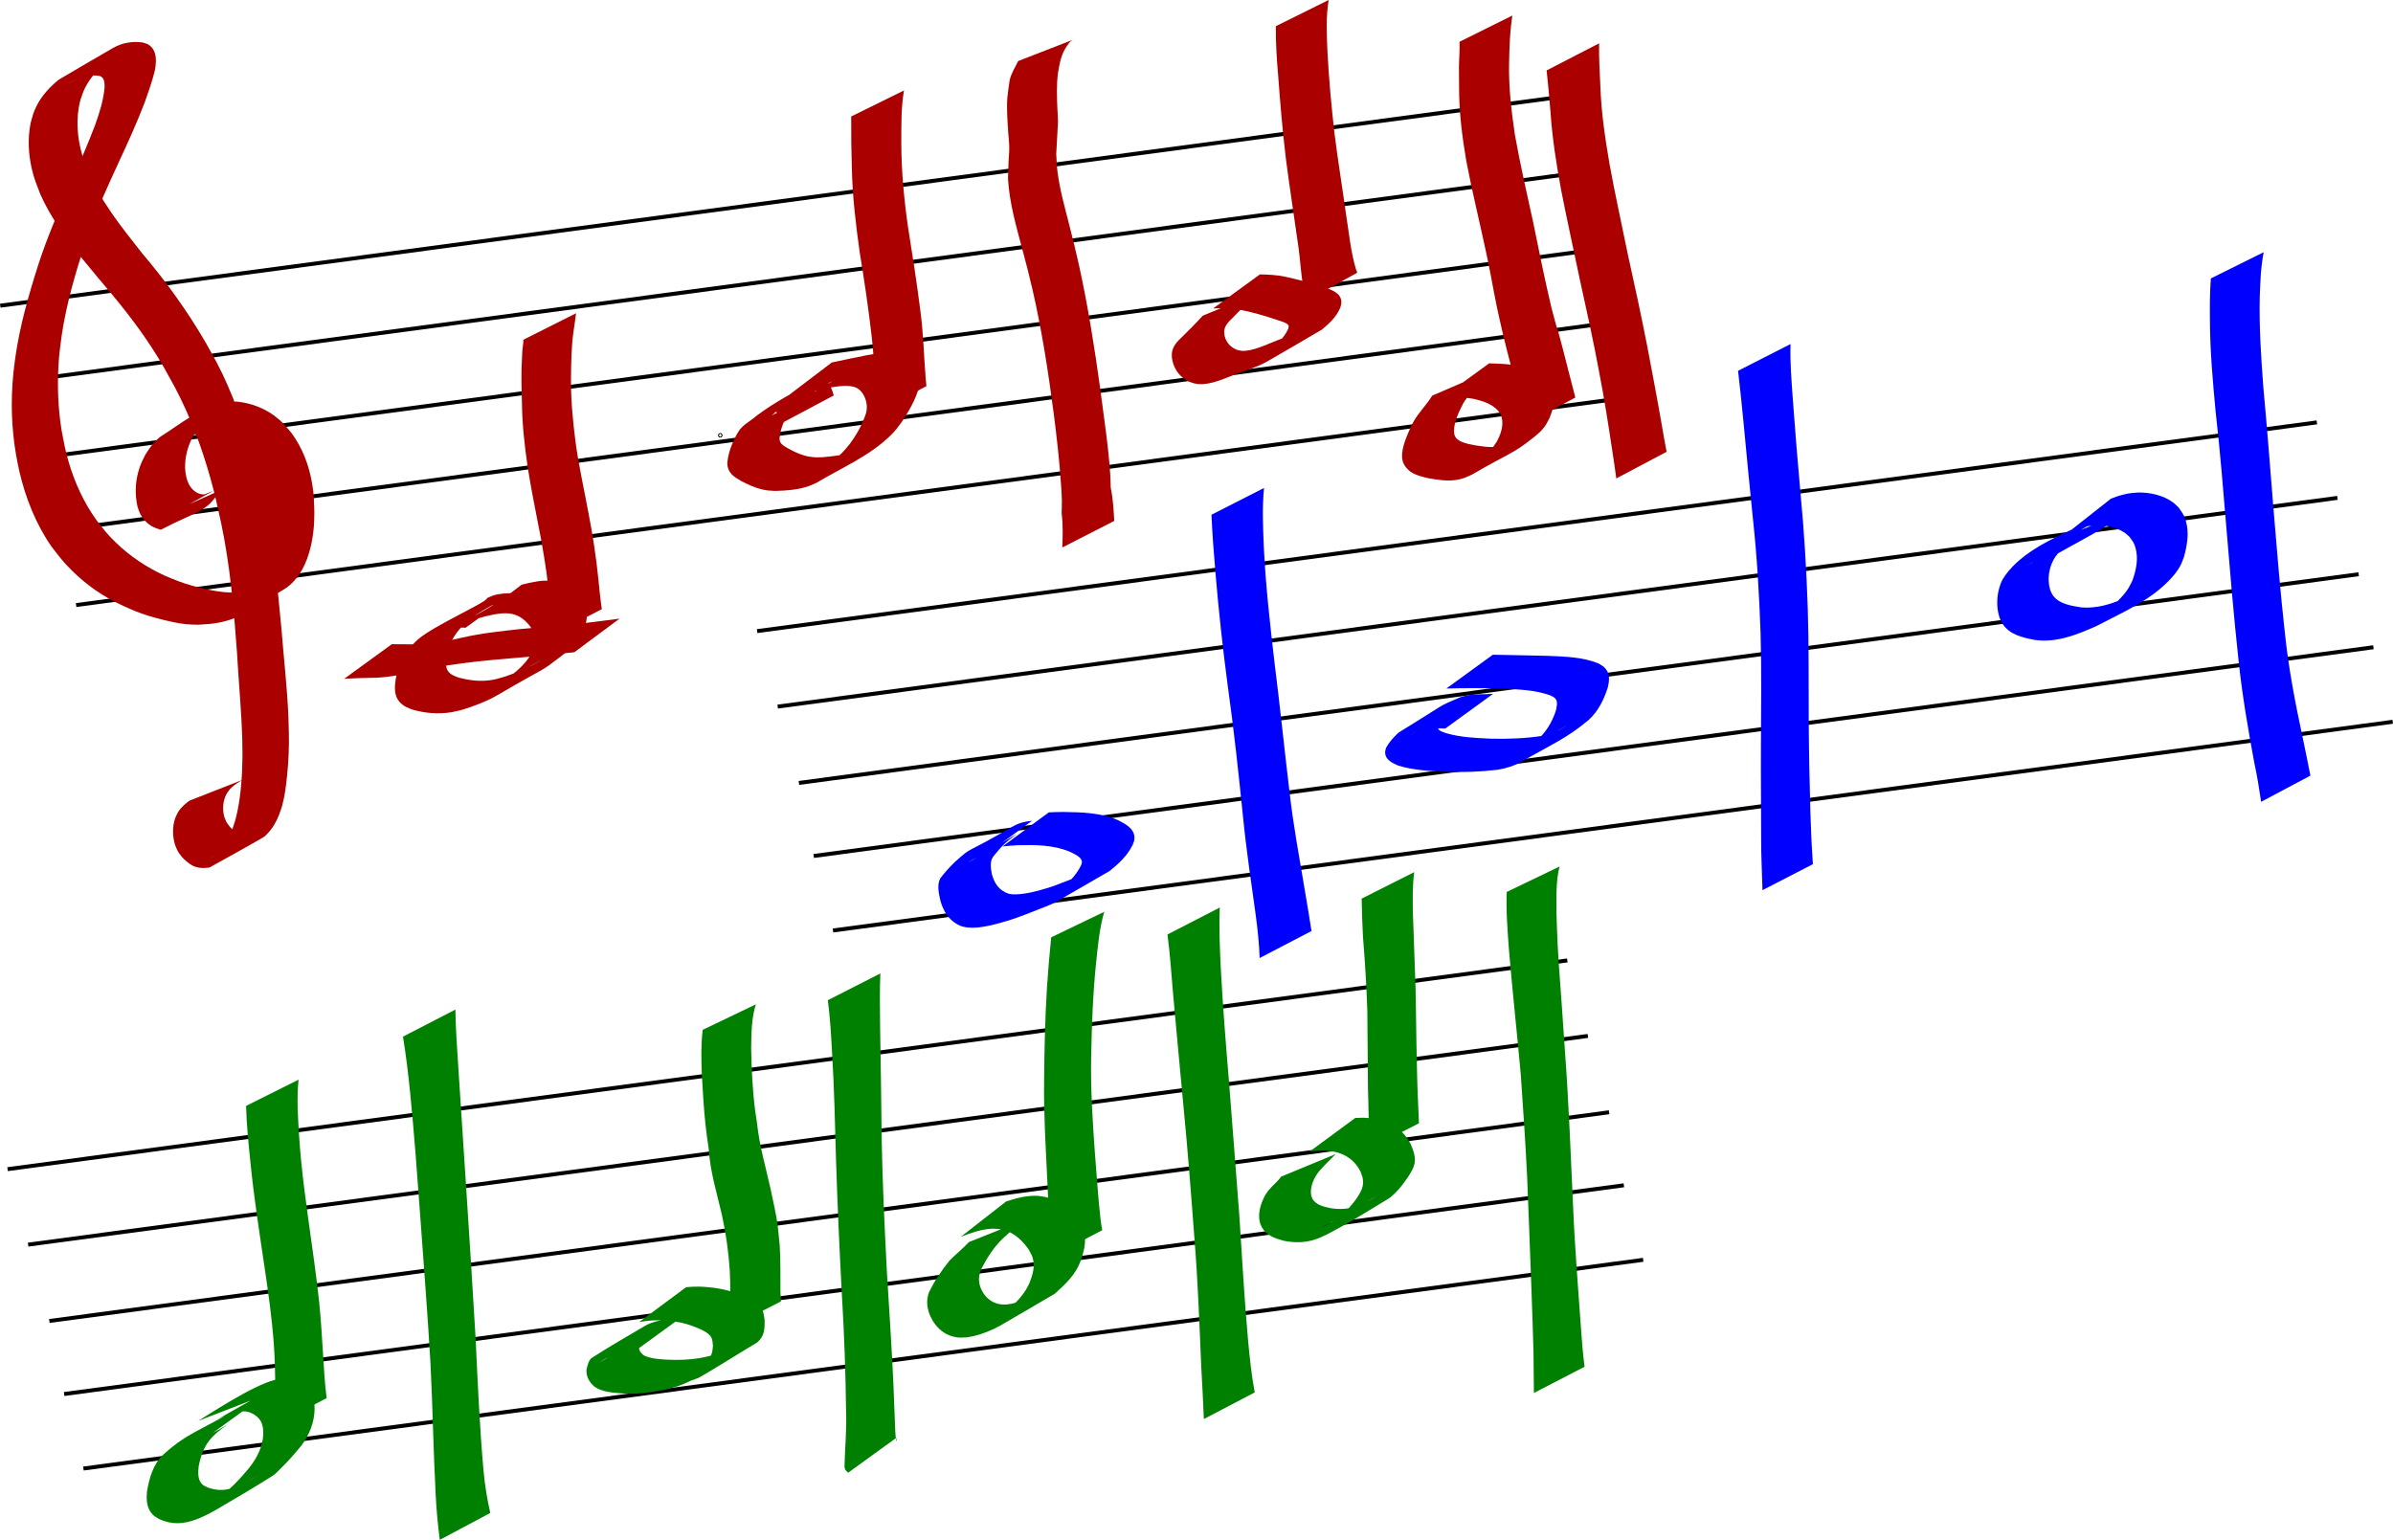 <?xml version="1.0" encoding="UTF-8" standalone="no"?>
<!-- Created with Inkscape (http://www.inkscape.org/) -->

<svg
   width="160.456mm"
   height="103.259mm"
   viewBox="0 0 160.456 103.259"
   version="1.1"
   id="svg5"
   sodipodi:docname="salmo_150.svg"
   inkscape:version="1.1.1 (3bf5ae0d25, 2021-09-20)"
   xmlns:inkscape="http://www.inkscape.org/namespaces/inkscape"
   xmlns:sodipodi="http://sodipodi.sourceforge.net/DTD/sodipodi-0.dtd"
   xmlns="http://www.w3.org/2000/svg"
   xmlns:svg="http://www.w3.org/2000/svg">
  <sodipodi:namedview
     id="namedview7"
     pagecolor="#ffffff"
     bordercolor="#666666"
     borderopacity="1.0"
     inkscape:pageshadow="2"
     inkscape:pageopacity="0.0"
     inkscape:pagecheckerboard="0"
     inkscape:document-units="mm"
     showgrid="false"
     inkscape:zoom="0.51384082"
     inkscape:cx="995.44446"
     inkscape:cy="-215.04714"
     inkscape:window-width="1920"
     inkscape:window-height="1020"
     inkscape:window-x="0"
     inkscape:window-y="29"
     inkscape:window-maximized="1"
     inkscape:current-layer="layer1"
     fit-margin-top="0"
     fit-margin-left="0"
     fit-margin-right="0"
     fit-margin-bottom="0" />
  <defs
     id="defs2" />
  <g
     inkscape:label="Livello 1"
     inkscape:groupmode="layer"
     id="layer1"
     transform="translate(-14.841,-13.759)">
    <g
       id="g3815">
      <g
         id="g2843">
        <path
           style="fill:none;stroke:#000000;stroke-width:0.265px;stroke-linecap:butt;stroke-linejoin:miter;stroke-opacity:1"
           d="M 14.858,34.257 119.442,20.26"
           id="path2327" />
        <path
           style="fill:none;stroke:#000000;stroke-width:0.265px;stroke-linecap:butt;stroke-linejoin:miter;stroke-opacity:1"
           d="M 16.236,39.319 120.82,25.323"
           id="path2327-9" />
        <path
           style="fill:none;stroke:#000000;stroke-width:0.265px;stroke-linecap:butt;stroke-linejoin:miter;stroke-opacity:1"
           d="M 17.66,44.438 122.244,30.442"
           id="path2327-9-8" />
        <path
           style="fill:none;stroke:#000000;stroke-width:0.265px;stroke-linecap:butt;stroke-linejoin:miter;stroke-opacity:1"
           d="M 18.651,49.336 123.234,35.339"
           id="path2327-9-9" />
        <path
           style="fill:none;stroke:#000000;stroke-width:0.265px;stroke-linecap:butt;stroke-linejoin:miter;stroke-opacity:1"
           d="M 19.945,54.333 124.529,40.337"
           id="path2327-9-1" />
      </g>
      <g
         id="g2843-6"
         transform="translate(0.491,57.903)">
        <path
           style="fill:none;stroke:#000000;stroke-width:0.265px;stroke-linecap:butt;stroke-linejoin:miter;stroke-opacity:1"
           d="M 14.858,34.257 119.442,20.26"
           id="path2327-4" />
        <path
           style="fill:none;stroke:#000000;stroke-width:0.265px;stroke-linecap:butt;stroke-linejoin:miter;stroke-opacity:1"
           d="M 16.236,39.319 120.82,25.323"
           id="path2327-9-91" />
        <path
           style="fill:none;stroke:#000000;stroke-width:0.265px;stroke-linecap:butt;stroke-linejoin:miter;stroke-opacity:1"
           d="M 17.66,44.438 122.244,30.442"
           id="path2327-9-8-3" />
        <path
           style="fill:none;stroke:#000000;stroke-width:0.265px;stroke-linecap:butt;stroke-linejoin:miter;stroke-opacity:1"
           d="M 18.651,49.336 123.234,35.339"
           id="path2327-9-9-4" />
        <path
           style="fill:none;stroke:#000000;stroke-width:0.265px;stroke-linecap:butt;stroke-linejoin:miter;stroke-opacity:1"
           d="M 19.945,54.333 124.529,40.337"
           id="path2327-9-1-4" />
      </g>
      <g
         id="g2843-2"
         transform="translate(50.75,21.823)">
        <path
           style="fill:none;stroke:#000000;stroke-width:0.265px;stroke-linecap:butt;stroke-linejoin:miter;stroke-opacity:1"
           d="M 14.858,34.257 119.442,20.26"
           id="path2327-1" />
        <path
           style="fill:none;stroke:#000000;stroke-width:0.265px;stroke-linecap:butt;stroke-linejoin:miter;stroke-opacity:1"
           d="M 16.236,39.319 120.82,25.323"
           id="path2327-9-6" />
        <path
           style="fill:none;stroke:#000000;stroke-width:0.265px;stroke-linecap:butt;stroke-linejoin:miter;stroke-opacity:1"
           d="M 17.66,44.438 122.244,30.442"
           id="path2327-9-8-6" />
        <path
           style="fill:none;stroke:#000000;stroke-width:0.265px;stroke-linecap:butt;stroke-linejoin:miter;stroke-opacity:1"
           d="M 18.651,49.336 123.234,35.339"
           id="path2327-9-9-3" />
        <path
           style="fill:none;stroke:#000000;stroke-width:0.265px;stroke-linecap:butt;stroke-linejoin:miter;stroke-opacity:1"
           d="M 19.945,54.333 124.529,40.337"
           id="path2327-9-1-2" />
      </g>
      <path
         style="fill:#aa0000;stroke-width:0.265"
         id="path3288"
         d="m 25.965,48.27 c -0.069,0.133 -0.154,0.267 -0.274,0.361 -0.046,0.036 -0.201,0.12 -0.151,0.09 3.237,-1.91 4.314,-2.36 3.025,-1.812 -0.066,-0.001 -0.133,0.007 -0.198,-0.003 -0.374,-0.059 -0.684,-0.338 -0.856,-0.665 -0.061,-0.115 -0.097,-0.241 -0.146,-0.362 -0.03,-0.155 -0.073,-0.307 -0.091,-0.464 -0.081,-0.726 0.076,-1.488 0.382,-2.147 0.084,-0.182 0.194,-0.35 0.291,-0.526 0.312,-0.404 0.39,-0.557 0.795,-0.875 0.154,-0.121 0.662,-0.419 0.493,-0.32 -0.883,0.519 -1.788,1.005 -2.636,1.579 -0.167,0.113 0.379,-0.144 0.577,-0.185 0.201,-0.042 0.408,-0.041 0.611,-0.061 0.882,0.027 1.725,0.297 2.45,0.806 0.531,0.373 0.628,0.534 1.068,1.017 0.708,0.921 1.131,2.001 1.325,3.142 0.134,0.787 0.109,1.06 0.124,1.854 -0.042,1.082 -0.205,2.178 -0.671,3.167 -0.258,0.547 -0.35,0.611 -0.715,1.07 -0.145,0.129 -0.28,0.27 -0.436,0.386 -0.153,0.113 -0.65,0.393 -0.487,0.295 0.884,-0.529 1.796,-1.015 2.651,-1.59 0.176,-0.118 -0.397,0.153 -0.601,0.211 -0.566,0.159 -0.827,0.168 -1.415,0.241 -0.263,0.005 -0.526,0.026 -0.789,0.015 -0.584,-0.023 -1.137,-0.118 -1.708,-0.244 -0.6,-0.133 -1.198,-0.302 -1.775,-0.514 -0.305,-0.112 -0.602,-0.246 -0.904,-0.369 -1.203,-0.547 -2.314,-1.28 -3.267,-2.198 -0.66,-0.636 -0.778,-0.836 -1.344,-1.553 -0.839,-1.175 -1.442,-2.495 -1.848,-3.878 -0.254,-0.865 -0.307,-1.256 -0.478,-2.14 -0.224,-1.413 -0.289,-2.849 -0.208,-4.277 0.052,-0.915 0.107,-1.204 0.226,-2.112 0.315,-2.101 0.914,-4.141 1.569,-6.157 0.599,-1.865 1.438,-3.635 2.248,-5.414 0.622,-1.332 1.229,-2.67 1.753,-4.043 0.192,-0.537 0.38,-1.076 0.539,-1.624 0.081,-0.279 0.141,-0.496 0.178,-0.782 0.014,-0.11 0.016,-0.22 0.024,-0.331 -0.001,-0.37 -0.074,-0.753 -0.369,-1.008 -0.195,-0.169 -0.281,-0.167 -0.525,-0.243 -0.685,-0.097 -1.371,0.02 -1.975,0.365 -1.224,0.699 -2.435,1.422 -3.652,2.133 -0.586,0.479 -1.12,1.048 -1.466,1.728 -0.255,0.502 -0.268,0.655 -0.42,1.2 -0.194,1.001 -0.147,2.031 0.08,3.024 0.166,0.724 0.301,1.005 0.566,1.703 0.948,2.13 2.457,3.924 3.939,5.696 1.254,1.473 2.48,2.972 3.534,4.598 0.729,1.125 0.906,1.493 1.555,2.666 1.017,1.925 1.786,3.968 2.374,6.062 0.341,1.213 0.46,1.829 0.732,3.053 0.604,2.855 0.852,5.768 1.062,8.674 0.108,1.957 0.301,3.911 0.355,5.871 0.01,0.353 0.009,0.707 0.014,1.06 -0.015,1.24 -0.086,2.486 -0.337,3.704 -0.125,0.605 -0.181,0.731 -0.364,1.297 -0.189,0.485 -0.427,0.956 -0.774,1.349 -0.097,0.11 -0.202,0.216 -0.317,0.307 -0.107,0.084 -0.463,0.282 -0.347,0.213 0.972,-0.577 1.942,-1.158 2.913,-1.737 -0.451,0.16 -0.911,0.17 -1.32,-0.108 -0.273,-0.185 -0.312,-0.28 -0.505,-0.538 -0.052,-0.117 -0.118,-0.229 -0.155,-0.351 -0.158,-0.511 -0.117,-1.115 0.142,-1.586 0.06,-0.109 0.144,-0.202 0.216,-0.304 0.243,-0.272 0.551,-0.455 0.862,-0.636 0,0 -3.576,1.401 -3.576,1.401 v 0 c -0.295,0.227 -0.578,0.458 -0.769,0.786 -0.059,0.124 -0.129,0.243 -0.176,0.372 -0.205,0.572 -0.193,1.254 -0.006,1.829 0.048,0.148 0.126,0.286 0.189,0.429 0.087,0.119 0.164,0.246 0.261,0.357 0.157,0.18 0.471,0.449 0.681,0.563 0.367,0.199 0.758,0.2 1.161,0.149 1.207,-0.677 2.427,-1.331 3.62,-2.032 0.117,-0.069 0.21,-0.174 0.303,-0.273 0.467,-0.498 0.742,-1.138 0.941,-1.78 0.047,-0.2 0.102,-0.399 0.142,-0.601 0.094,-0.476 0.162,-1.029 0.209,-1.508 0.095,-0.961 0.14,-1.926 0.114,-2.892 -0.01,-0.354 -0.015,-0.709 -0.03,-1.063 -0.085,-1.947 -0.309,-3.886 -0.463,-5.828 -0.135,-1.384 -0.256,-2.771 -0.432,-4.15 -0.193,-1.514 -0.443,-3.021 -0.745,-4.516 -0.12,-0.504 -0.229,-1.01 -0.359,-1.511 -0.134,-0.515 -0.282,-1.025 -0.432,-1.535 -0.623,-2.107 -1.336,-4.196 -2.359,-6.147 -0.251,-0.455 -0.492,-0.916 -0.754,-1.366 -1.238,-2.127 -2.679,-4.129 -4.273,-6.002 -1.405,-1.78 -2.85,-3.573 -3.706,-5.697 -0.097,-0.282 -0.207,-0.56 -0.291,-0.845 -0.358,-1.215 -0.456,-2.497 -0.132,-3.73 0.188,-0.527 0.199,-0.644 0.487,-1.121 0.389,-0.643 0.94,-1.171 1.557,-1.591 -0.928,0.528 -1.855,1.057 -2.783,1.583 -0.136,0.077 0.268,-0.164 0.407,-0.235 0.121,-0.062 0.244,-0.123 0.374,-0.166 0.306,-0.103 0.632,-0.105 0.95,-0.109 0.123,0.01 0.265,0.005 0.38,0.065 0.248,0.129 0.245,0.461 0.251,0.697 -0.067,0.884 -0.344,1.734 -0.639,2.566 -0.513,1.346 -1.089,2.664 -1.668,3.982 -0.778,1.779 -1.556,3.562 -2.151,5.412 -0.646,2.034 -1.234,4.094 -1.533,6.212 -0.044,0.356 -0.096,0.711 -0.131,1.069 -0.176,1.803 -0.127,3.624 0.18,5.41 0.072,0.366 0.133,0.734 0.217,1.098 0.417,1.808 1.105,3.548 2.163,5.079 0.564,0.719 0.719,0.965 1.37,1.609 0.963,0.954 2.081,1.736 3.311,2.306 0.301,0.134 0.597,0.279 0.903,0.401 0.633,0.254 1.12,0.396 1.779,0.564 0.559,0.142 1.134,0.274 1.71,0.33 0.263,0.025 0.528,0.02 0.793,0.03 0.575,-0.04 0.858,-0.041 1.419,-0.153 1.667,-0.332 2.631,-1.245 4.341,-2.242 0.166,-0.097 0.316,-0.223 0.457,-0.354 0.144,-0.134 0.264,-0.291 0.396,-0.436 0.113,-0.175 0.24,-0.342 0.339,-0.525 0.484,-0.889 0.708,-1.964 0.781,-2.964 0.022,-0.298 0.018,-0.597 0.026,-0.896 -0.03,-0.799 -0.016,-1.124 -0.152,-1.917 -0.205,-1.199 -0.637,-2.343 -1.352,-3.333 -0.441,-0.522 -0.553,-0.713 -1.092,-1.128 -0.743,-0.573 -1.619,-0.904 -2.547,-1.009 -0.217,-0.002 -0.435,-0.025 -0.651,-0.005 -1.555,0.144 -3.552,1.761 -4.336,2.226 -0.518,0.307 -0.901,0.849 -1.21,1.349 -0.246,0.513 -0.324,0.617 -0.473,1.168 -0.203,0.752 -0.213,1.529 -0.047,2.289 0.054,0.149 0.093,0.304 0.161,0.447 0.058,0.123 0.135,0.236 0.214,0.346 0.252,0.347 0.58,0.577 0.989,0.703 0.078,0.016 0.164,0.086 0.235,0.049 2.351,-1.236 3.021,-1.104 3.928,-2.618 0,0 -3.614,1.62 -3.614,1.62 z" />
      <path
         style="fill:#aa0000;stroke-width:0.265"
         id="path3302"
         d="m 49.257,53.527 c -0.46,0.021 -0.924,0.019 -1.365,0.171 -0.135,0.047 -0.264,0.111 -0.396,0.167 0.068,0.256 -3.582,1.838 -4.664,2.801 -0.242,0.216 -0.374,0.392 -0.581,0.641 -0.477,0.582 -0.76,1.285 -0.882,2.025 -0.022,0.132 -0.03,0.267 -0.044,0.4 -0.022,0.472 0.052,0.882 0.421,1.211 0.237,0.211 0.382,0.247 0.672,0.377 0.877,0.268 1.817,0.348 2.724,0.194 0.219,-0.037 0.433,-0.099 0.649,-0.148 0.847,-0.255 1.682,-0.571 2.449,-1.018 3.695,-2.155 2.585,-1.346 4.207,-2.571 0.668,-0.513 1.26,-1.14 1.576,-1.933 0.047,-0.117 0.077,-0.24 0.116,-0.36 0.016,-0.112 0.046,-0.224 0.048,-0.337 0.006,-0.525 -0.28,-1.032 -0.604,-1.425 -0.095,-0.115 -0.203,-0.217 -0.305,-0.326 -0.523,-0.471 -1.091,-0.699 -1.799,-0.701 -0.441,-0.002 -0.706,0.068 -1.138,0.147 -0.177,0.043 -0.353,0.085 -0.53,0.128 0,0 -2.966,2.274 -2.966,2.274 v 0 c 0.176,-0.05 0.351,-0.1 0.527,-0.151 0.774,-0.18 1.605,-0.385 2.34,0.043 0.115,0.067 0.215,0.157 0.322,0.236 0.09,0.094 0.188,0.182 0.271,0.283 0.27,0.33 0.467,0.746 0.421,1.181 -0.01,0.092 -0.038,0.181 -0.057,0.272 -0.038,0.101 -0.068,0.205 -0.113,0.303 -0.331,0.72 -0.934,1.257 -1.55,1.731 -1.319,0.95 -0.56,0.375 2.096,-1.105 0.194,-0.108 -0.378,0.233 -0.574,0.337 -0.354,0.188 -0.82,0.382 -1.193,0.526 -0.204,0.079 -0.41,0.149 -0.615,0.224 -0.505,0.143 -0.687,0.22 -1.206,0.27 -0.643,0.061 -1.296,-0.031 -1.916,-0.196 -0.257,-0.099 -0.535,-0.184 -0.705,-0.42 -0.155,-0.215 -0.15,-0.487 -0.145,-0.738 0.015,-0.118 0.022,-0.237 0.044,-0.353 0.133,-0.699 0.485,-1.32 0.955,-1.847 0.286,-0.292 0.302,-0.329 0.624,-0.576 1.103,-0.846 3.663,-2.027 -1.847,0.975 0.239,-0.132 0.399,-0.239 0.658,-0.32 0.282,-0.088 0.586,-0.082 0.878,-0.066 0,0 3.198,-2.323 3.198,-2.323 z" />
      <path
         style="fill:#aa0000;stroke-width:0.265"
         id="path3304"
         d="m 37.914,59.279 c 0.582,-0.04 1.166,-0.054 1.75,-0.064 1.067,0.006 2.111,-0.212 3.147,-0.439 1.333,-0.324 2.692,-0.505 4.053,-0.663 1.419,-0.155 2.843,-0.249 4.264,-0.388 0.74,-0.078 1.48,-0.162 2.222,-0.228 0,0 3.03,-2.251 3.03,-2.251 v 0 c -0.768,0.096 -1.536,0.195 -2.304,0.291 -1.426,0.155 -2.855,0.258 -4.282,0.398 -1.349,0.147 -2.702,0.288 -4.026,0.595 -0.992,0.218 -1.99,0.456 -3.014,0.439 -0.547,-0.004 -1.095,-0.013 -1.642,-0.011 0,0 -3.196,2.322 -3.196,2.322 z" />
      <path
         style="fill:#aa0000;stroke-width:0.265"
         id="path3306"
         d="m 49.932,36.543 c 0.012,0.229 -0.045,0.453 -0.063,0.679 -0.007,0.083 -0.025,0.498 -0.028,0.556 -0.063,0.995 -0.029,1.992 -0.002,2.988 0.013,1.452 0.18,2.892 0.386,4.326 0.246,1.591 0.584,3.164 0.881,4.746 0.272,1.48 0.493,2.967 0.619,4.466 0.042,0.688 0.054,1.378 0.077,2.067 0,0 3.393,-1.767 3.393,-1.767 v 0 c -0.099,-0.661 -0.166,-1.325 -0.229,-1.99 -0.153,-1.502 -0.38,-2.995 -0.671,-4.476 -0.29,-1.578 -0.65,-3.145 -0.862,-4.736 -0.183,-1.432 -0.324,-2.871 -0.305,-4.317 0.007,-1.009 0.026,-2.02 0.157,-3.022 0.061,-0.432 0.13,-0.863 0.182,-1.297 0,0 -3.537,1.777 -3.537,1.777 z" />
      <circle
         id="path3308"
         style="fill:#aa0000;stroke:#000000;stroke-width:0.265"
         cx="63.138"
         cy="42.95"
         r="0.01" />
      <circle
         id="path3310"
         style="fill:#aa0000;stroke:#000000;stroke-width:0.265"
         cx="63.138"
         cy="42.95"
         r="0.01" />
      <path
         style="fill:#aa0000;stroke-width:0.265"
         id="path3461"
         d="m 70.743,40.283 c -0.086,-0.359 -0.223,-0.696 -0.471,-0.971 -0.156,-0.129 -0.374,-0.25 -0.583,-0.136 -1.762,0.971 -2.784,1.475 -4.115,2.461 -0.306,0.276 -0.686,0.473 -0.978,0.766 -0.206,0.207 -0.234,0.29 -0.388,0.547 -0.314,0.601 -0.555,1.231 -0.603,1.91 0.039,0.62 0.445,0.873 0.939,1.158 0.456,0.234 0.926,0.458 1.429,0.568 0.367,0.081 0.479,0.072 0.856,0.094 0.758,-0.024 1.542,-0.073 2.263,-0.332 0.171,-0.061 0.333,-0.143 0.499,-0.214 1.638,-0.984 3.609,-1.814 5.011,-3.223 0.334,-0.336 0.414,-0.47 0.699,-0.85 0.47,-0.717 0.921,-1.464 1.145,-2.298 0.069,-0.52 -0.07,-1.044 -0.346,-1.488 -0.064,-0.104 -0.144,-0.198 -0.216,-0.296 -0.096,-0.086 -0.182,-0.186 -0.289,-0.258 -0.76,-0.508 -1.77,-0.283 -2.604,-0.147 -0.796,0.15 -1.585,0.33 -2.378,0.493 0,0 -3.089,2.349 -3.089,2.349 v 0 c 0.812,-0.191 1.621,-0.394 2.438,-0.558 0.632,-0.122 1.732,-0.39 2.341,-0.077 0.088,0.045 0.158,0.12 0.238,0.179 0.06,0.08 0.128,0.155 0.179,0.24 0.227,0.374 0.3,0.815 0.199,1.238 -0.239,0.77 -0.642,1.477 -1.123,2.122 -0.333,0.394 -0.353,0.443 -0.731,0.791 -1.053,0.969 -3.854,2.556 1.513,-0.598 -0.152,0.082 -0.299,0.174 -0.457,0.245 -0.677,0.307 -1.438,0.353 -2.167,0.424 -0.33,0.002 -0.473,0.017 -0.797,-0.033 -0.478,-0.073 -0.926,-0.265 -1.348,-0.493 -0.19,-0.109 -0.546,-0.277 -0.649,-0.491 -0.05,-0.104 -0.041,-0.182 -0.046,-0.296 0.068,-0.615 0.305,-1.193 0.653,-1.704 0.075,-0.087 0.144,-0.18 0.224,-0.262 0.353,-0.362 0.807,-0.617 1.195,-0.937 0.092,-0.065 0.184,-0.131 0.277,-0.194 1.045,-0.704 2.955,-1.598 -2.853,1.604 -0.056,0.031 0.094,-0.088 0.139,-0.134 0.028,-0.029 0.046,-0.068 0.08,-0.09 0.02,-0.013 0.048,-0.004 0.072,-0.007 0.238,0.172 0.307,0.479 0.344,0.756 0,0 3.496,-1.86 3.496,-1.86 z" />
      <path
         style="fill:#aa0000;stroke-width:0.265"
         id="path3463"
         d="m 71.916,21.569 c -0.008,1.148 0.007,2.296 0.043,3.444 0.039,1.894 0.262,3.776 0.525,5.65 0.311,1.896 0.593,3.796 0.81,5.705 0.178,1.523 0.203,3.056 0.241,4.587 0.003,0.155 0.007,0.31 0.01,0.466 0,0 3.415,-1.766 3.415,-1.766 v 0 c -0.015,-0.148 -0.03,-0.297 -0.044,-0.445 -0.124,-1.518 -0.157,-3.044 -0.355,-4.556 -0.241,-1.905 -0.536,-3.802 -0.84,-5.698 -0.266,-1.868 -0.444,-3.75 -0.446,-5.639 0.003,-1.164 -0.017,-2.342 0.179,-3.492 0,0 -3.54,1.745 -3.54,1.745 z" />
      <path
         style="fill:#aa0000;stroke-width:0.265"
         id="path3465"
         d="m 83.112,17.854 c -0.208,0.43 -0.474,0.829 -0.576,1.302 -0.033,0.153 -0.136,1.045 -0.151,1.17 -0.055,0.795 0.013,1.592 0.065,2.386 0.02,0.31 0.061,0.619 0.064,0.929 0.002,0.33 -0.036,0.659 -0.049,0.988 -0.015,0.365 -0.024,0.73 -0.036,1.095 0.091,1.649 0.561,3.238 0.981,4.824 0.41,1.545 0.277,1.034 0.657,2.606 0.632,2.747 1.062,5.533 1.427,8.326 0.206,1.607 0.389,3.219 0.495,4.836 0.022,0.333 0.046,0.666 0.052,0.999 0.006,0.289 -0.01,0.577 -0.016,0.866 0.097,0.76 0.077,1.526 0.046,2.29 0,0 3.484,-1.78 3.484,-1.78 v 0 c -0.045,-0.74 -0.079,-1.484 -0.236,-2.212 -0.01,-0.283 -0.012,-0.566 -0.03,-0.848 -0.122,-1.943 -0.428,-3.867 -0.674,-5.796 -0.387,-2.801 -0.83,-5.596 -1.44,-8.359 -0.402,-1.724 -0.21,-0.935 -0.636,-2.626 -0.3,-1.191 -0.644,-2.389 -0.794,-3.612 -0.047,-0.38 -0.054,-0.764 -0.082,-1.146 0.005,-0.082 0.118,-2.02 0.119,-2.142 0.002,-0.313 -0.029,-0.625 -0.042,-0.937 -0.031,-0.785 -0.063,-1.574 0.041,-2.357 0.129,-0.726 0.2,-1.25 0.633,-1.865 0.064,-0.091 0.13,-0.182 0.21,-0.259 0.051,-0.049 0.118,-0.076 0.177,-0.113 0,0 -3.692,1.434 -3.692,1.434 z" />
      <path
         style="fill:#aa0000;stroke-width:0.265"
         id="path3467"
         d="m 95.488,34.93 c -0.447,0.496 -0.922,0.965 -1.396,1.434 -0.322,0.299 -0.632,0.623 -0.675,1.082 -0.009,0.092 7.93e-4,0.185 0.001,0.277 0.066,0.545 0.321,1.048 0.761,1.389 0.103,0.08 0.22,0.14 0.33,0.21 0.133,0.049 0.262,0.114 0.4,0.146 0.846,0.195 1.716,-0.204 2.488,-0.497 0.784,-0.351 1.652,-0.538 2.402,-0.967 1.235,-0.706 2.458,-1.433 3.687,-2.149 0.481,-0.398 0.972,-0.855 1.214,-1.447 0.031,-0.076 0.046,-0.158 0.07,-0.237 0.004,-0.074 0.019,-0.148 0.011,-0.221 -0.059,-0.543 -0.624,-0.738 -1.06,-0.898 -0.899,-0.282 -1.803,-0.548 -2.726,-0.742 -0.552,-0.114 -1.114,-0.14 -1.676,-0.15 0,0 -3.136,2.285 -3.136,2.285 v 0 c 0.556,-0.023 1.114,-0.034 1.665,0.06 0.905,0.166 1.786,0.423 2.658,0.719 0.14,0.048 0.673,0.189 0.736,0.367 0.027,0.075 -0.015,0.172 -0.032,0.239 -0.279,0.598 -0.757,1.055 -1.304,1.416 0.961,-0.547 1.922,-1.093 2.883,-1.64 -0.144,0.079 -0.284,0.165 -0.431,0.238 -0.63,0.311 -1.312,0.502 -1.959,0.772 -0.634,0.249 -1.609,0.717 -2.295,0.669 -0.115,-0.008 -0.226,-0.049 -0.339,-0.074 -0.093,-0.049 -0.192,-0.089 -0.28,-0.148 -0.367,-0.247 -0.566,-0.655 -0.561,-1.091 0.013,-0.067 0.019,-0.136 0.04,-0.201 0.121,-0.372 0.477,-0.615 0.723,-0.898 0.479,-0.488 0.952,-0.982 1.449,-1.451 0,0 -3.648,1.507 -3.648,1.507 z" />
      <path
         style="fill:#aa0000;stroke-width:0.265"
         id="path3469"
         d="m 100.389,15.517 c -0.013,1.113 0.062,2.224 0.157,3.332 0.139,1.857 0.293,3.713 0.518,5.562 0.24,1.857 0.527,3.707 0.789,5.561 0.194,1.227 0.223,2.481 0.494,3.696 0.027,0.089 0.053,0.178 0.08,0.267 0,0 3.425,-1.89 3.425,-1.89 v 0 c -0.03,-0.076 -0.06,-0.153 -0.09,-0.229 -0.351,-1.157 -0.456,-2.374 -0.648,-3.564 -0.254,-1.851 -0.561,-3.695 -0.793,-5.55 -0.209,-1.85 -0.382,-3.703 -0.475,-5.562 -0.047,-1.126 -0.102,-2.265 0.086,-3.382 0,0 -3.544,1.758 -3.544,1.758 z" />
      <path
         style="fill:#aa0000;stroke-width:0.265"
         id="path3475"
         d="m 110.871,40.291 c -0.345,0.58 -0.837,1.056 -1.186,1.632 -0.085,0.14 -0.156,0.288 -0.234,0.432 -0.257,0.607 -0.633,1.385 -0.599,2.063 0.005,0.105 0.036,0.208 0.054,0.312 0.31,0.771 0.996,0.934 1.736,1.102 0.62,0.106 1.261,0.211 1.89,0.103 0.463,-0.08 0.574,-0.159 1,-0.345 2.492,-1.453 2.733,-1.372 4.093,-2.461 0.232,-0.186 0.456,-0.363 0.65,-0.59 0.232,-0.271 0.281,-0.403 0.45,-0.715 0.253,-0.595 0.434,-1.282 0.241,-1.923 -0.032,-0.107 -0.086,-0.207 -0.129,-0.31 -0.451,-0.748 -1.192,-1.029 -1.993,-1.259 -0.705,-0.167 -1.432,-0.187 -2.152,-0.207 0,0 -3.144,2.285 -3.144,2.285 v 0 c 0.71,-0.021 1.426,-0.029 2.128,0.101 0.668,0.163 1.366,0.374 1.758,0.986 0.032,0.078 0.072,0.153 0.094,0.235 0.154,0.568 -0.067,1.161 -0.332,1.655 -0.213,0.31 -0.224,0.357 -0.491,0.621 -0.996,0.985 -3.631,2.263 1.813,-0.805 -0.346,0.198 -0.526,0.329 -0.912,0.439 -0.586,0.168 -1.205,0.078 -1.794,-0.01 -0.4,-0.082 -1.109,-0.173 -1.366,-0.543 -0.038,-0.055 -0.057,-0.122 -0.085,-0.184 -0.009,-0.076 -0.027,-0.151 -0.027,-0.227 0.001,-0.656 0.338,-1.312 0.623,-1.881 0.459,-0.726 1.007,-1.386 1.529,-2.066 0,0 -3.614,1.56 -3.614,1.56 z" />
      <path
         style="fill:#aa0000;stroke-width:0.265"
         id="path3477"
         d="m 112.707,16.56 c 0.02,0.572 -0.033,1.142 -0.04,1.713 -0.003,0.261 0.007,1.098 0.009,1.339 -0.003,1.658 0.204,3.304 0.482,4.935 0.373,1.961 0.849,3.902 1.269,5.853 0.302,1.306 0.509,2.631 0.782,3.943 0.091,0.44 0.299,1.34 0.4,1.783 0.331,1.416 0.735,2.812 1.051,4.232 0.144,0.632 0.251,1.271 0.354,1.911 0,0 3.457,-1.853 3.457,-1.853 v 0 c -0.163,-0.617 -0.313,-1.238 -0.48,-1.854 -0.17,-0.664 -0.332,-1.331 -0.513,-1.993 -0.452,-1.648 0.063,0.292 -0.404,-1.399 -0.073,-0.265 -0.14,-0.531 -0.21,-0.797 -0.447,-1.891 -0.835,-3.795 -1.219,-5.7 -0.429,-1.946 -0.868,-3.892 -1.224,-5.854 -0.241,-1.628 -0.434,-3.264 -0.391,-4.913 0.023,-1.037 0.055,-2.079 0.218,-3.106 0,0 -3.541,1.759 -3.541,1.759 z" />
      <path
         style="fill:#aa0000;stroke-width:0.265"
         id="path3479"
         d="m 118.546,18.479 c 0.103,0.929 0.18,1.861 0.26,2.793 0.118,1.76 0.394,3.501 0.713,5.234 0.397,2.02 0.843,4.031 1.263,6.046 0.455,2.053 0.907,4.106 1.289,6.174 0.339,1.742 0.612,3.495 0.875,5.249 0.099,0.621 0.189,1.243 0.271,1.867 0,0 3.374,-1.787 3.374,-1.787 v 0 c -0.116,-0.611 -0.229,-1.222 -0.33,-1.835 -0.3,-1.742 -0.637,-3.477 -0.963,-5.215 -0.406,-2.063 -0.846,-4.119 -1.304,-6.171 -0.408,-2.018 -0.86,-4.028 -1.227,-6.054 -0.296,-1.734 -0.56,-3.476 -0.618,-5.238 -0.044,-0.958 -0.103,-1.917 -0.086,-2.877 0,0 -3.515,1.815 -3.515,1.815 z" />
      <path
         style="fill:#0000ff;stroke-width:0.265"
         id="path3481"
         d="m 84.039,68.802 c -0.438,0.034 -0.875,0.14 -1.258,0.363 -3.603,2.093 -2.582,1.227 -3.908,2.391 -0.356,0.348 -0.696,0.718 -0.994,1.117 -0.219,0.465 -0.089,1.01 0.021,1.488 0.144,0.522 0.39,1.012 0.814,1.363 0.083,0.068 0.175,0.124 0.263,0.186 0.1,0.05 0.194,0.114 0.3,0.15 0.947,0.315 2.315,-0.12 3.235,-0.389 0.651,-0.209 1.287,-0.461 1.923,-0.711 0.182,-0.072 0.881,-0.341 1.06,-0.441 1.259,-0.702 2.501,-1.436 3.751,-2.154 0.603,-0.48 1.199,-1.038 1.539,-1.745 0.042,-0.087 0.068,-0.18 0.101,-0.27 0.008,-0.086 0.028,-0.172 0.023,-0.258 -0.039,-0.599 -0.633,-0.895 -1.096,-1.131 -1.159,-0.508 -2.44,-0.535 -3.685,-0.553 -0.672,0.012 -0.351,0.002 -0.961,0.027 0,0 -3.1,2.285 -3.1,2.285 v 0 c 0.632,-0.061 0.301,-0.033 0.993,-0.081 1.188,-0.029 2.414,-0.031 3.527,0.441 0.224,0.113 0.71,0.313 0.788,0.599 0.03,0.111 -0.014,0.199 -0.044,0.304 -0.362,0.737 -0.955,1.312 -1.644,1.751 5.564,-3.164 3.292,-1.789 2.279,-1.34 -0.816,0.362 -1.661,0.661 -2.492,0.985 -0.683,0.22 -1.355,0.431 -2.071,0.519 -0.255,0.031 -0.616,0.061 -0.883,0.004 -0.091,-0.019 -0.175,-0.066 -0.262,-0.1 -0.076,-0.045 -0.156,-0.084 -0.228,-0.135 -0.385,-0.273 -0.585,-0.699 -0.696,-1.145 -0.071,-0.419 -0.142,-0.869 0.173,-1.206 0.294,-0.36 0.594,-0.718 0.96,-1.008 1.217,-0.918 0.286,-0.196 -2.704,1.487 -0.106,0.06 0.203,-0.135 0.31,-0.194 0.242,-0.135 0.5,-0.235 0.778,-0.26 0,0 3.186,-2.339 3.186,-2.339 z" />
      <path
         style="fill:#0000ff;stroke-width:0.265"
         id="path3483"
         d="m 96.073,48.276 c 0.054,1.31 0.162,2.618 0.27,3.924 0.212,2.528 0.488,5.049 0.823,7.564 0.414,2.934 0.727,5.88 1.028,8.827 0.214,2.173 0.544,4.331 0.841,6.494 0.129,0.969 0.236,1.941 0.268,2.918 0,0 3.478,-1.812 3.478,-1.812 v 0 c -0.143,-0.949 -0.31,-1.893 -0.467,-2.839 -0.355,-2.129 -0.754,-4.251 -0.996,-6.396 -0.357,-2.943 -0.653,-5.892 -1.026,-8.833 -0.293,-2.527 -0.58,-5.057 -0.705,-7.6 -0.056,-1.346 -0.122,-2.698 0.009,-4.041 0,0 -3.523,1.795 -3.523,1.795 z" />
      <path
         style="fill:#0000ff;stroke-width:0.265"
         id="path3485"
         d="m 114.952,60.288 c -0.574,0.04 -1.16,-0.002 -1.728,0.104 -0.146,0.027 -0.288,0.072 -0.432,0.108 -1.675,0.709 -0.786,0.311 -4.09,2.332 -0.121,0.074 -0.215,0.184 -0.316,0.283 -0.244,0.238 -0.433,0.487 -0.601,0.78 -0.021,0.078 -0.053,0.154 -0.062,0.234 -0.056,0.547 0.443,0.784 0.857,0.964 1.022,0.318 2.103,0.364 3.164,0.418 1.181,0.047 2.365,0.005 3.538,-0.136 0.565,-0.096 1.116,-0.27 1.615,-0.556 2.076,-1.192 3.027,-1.571 4.473,-2.786 0.653,-0.601 1.039,-1.394 1.294,-2.231 0.081,-0.388 0.126,-0.807 -0.125,-1.147 -0.166,-0.225 -0.278,-0.26 -0.516,-0.406 -1.059,-0.434 -2.225,-0.458 -3.353,-0.508 -1.243,-0.039 -2.487,-0.046 -3.73,-0.077 0,0 -3.117,2.265 -3.117,2.265 v 0 c 1.263,-0.031 2.527,-0.035 3.791,0.012 1.055,0.05 2.137,0.081 3.144,0.435 0.132,0.065 0.277,0.116 0.376,0.232 0.197,0.23 0.072,0.593 0.021,0.847 -0.271,0.786 -0.693,1.489 -1.352,2.014 -1.192,0.942 -2.448,1.506 2.064,-1.038 0.162,-0.092 -0.317,0.198 -0.483,0.283 -0.469,0.239 -0.547,0.236 -1.05,0.38 -1.159,0.18 -2.334,0.229 -3.507,0.2 -1.01,-0.044 -2.033,-0.086 -3.011,-0.367 -0.186,-0.068 -0.283,-0.09 -0.443,-0.189 -0.184,-0.114 -0.096,-0.263 -0.005,-0.416 0.178,-0.241 0.367,-0.457 0.599,-0.651 0.103,-0.086 0.437,-0.307 0.32,-0.243 -1.519,0.824 -4.09,2.343 -2.543,1.431 0.13,-0.05 0.256,-0.111 0.39,-0.149 0.523,-0.15 1.085,-0.1 1.621,-0.099 0,0 3.198,-2.323 3.198,-2.323 z" />
      <path
         style="fill:#0000ff;stroke-width:0.265"
         id="path3487"
         d="m 131.382,38.624 c 0.144,1.206 0.262,2.416 0.382,3.626 0.198,2.108 0.4,4.215 0.617,6.321 0.273,2.529 0.419,5.068 0.509,7.609 0.074,2.521 0.032,5.043 0.025,7.564 -0.015,2.055 0.017,4.11 0.014,6.166 -0.008,1.181 0.063,2.361 0.091,3.541 0,0 3.381,-1.743 3.381,-1.743 v 0 c -0.084,-1.161 -0.135,-2.323 -0.17,-3.486 -0.058,-2.037 -0.099,-4.074 -0.11,-6.112 -0.015,-2.519 0.015,-5.039 -0.066,-7.557 -0.085,-2.554 -0.236,-5.105 -0.481,-7.649 -0.193,-2.121 -0.364,-4.243 -0.52,-6.367 -0.086,-1.233 -0.196,-2.471 -0.153,-3.707 0,0 -3.519,1.793 -3.519,1.793 z" />
      <path
         style="fill:#0000ff;stroke-width:0.265"
         id="path3489"
         d="m 153.729,49.56 c -0.24,0.212 -0.505,0.39 -0.779,0.555 -0.08,0.049 -0.324,0.189 -0.243,0.142 1.032,-0.598 2.064,-1.197 3.096,-1.796 -0.507,0.297 -1.081,0.435 -1.634,0.619 -1.662,0.776 -3.724,1.677 -4.865,3.252 -0.075,0.104 -0.139,0.217 -0.208,0.325 -0.315,0.654 -0.406,1.41 -0.282,2.126 0.024,0.137 0.068,0.269 0.102,0.403 0.058,0.122 0.103,0.252 0.175,0.367 0.484,0.775 1.362,0.958 2.192,1.121 1.454,0.202 2.797,-0.348 4.1,-0.918 1.704,-0.899 3.552,-1.67 4.899,-3.071 0.292,-0.304 0.567,-0.628 0.764,-1.005 0.097,-0.185 0.158,-0.386 0.238,-0.579 0.206,-0.768 0.354,-1.59 0.133,-2.375 -0.129,-0.456 -0.221,-0.53 -0.48,-0.915 -0.13,-0.121 -0.246,-0.257 -0.389,-0.362 -0.665,-0.487 -1.568,-0.683 -2.379,-0.661 -0.222,0.006 -0.442,0.046 -0.663,0.069 -0.783,0.197 -0.41,0.08 -1.119,0.341 0,0 -2.995,2.361 -2.995,2.361 v 0 c 0.694,-0.319 0.332,-0.172 1.088,-0.436 0.209,-0.04 0.414,-0.097 0.626,-0.119 0.726,-0.075 1.563,0.061 2.183,0.467 0.123,0.081 0.224,0.191 0.337,0.286 0.226,0.319 0.306,0.375 0.412,0.763 0.197,0.719 0.034,1.472 -0.208,2.156 -0.089,0.173 -0.165,0.355 -0.268,0.52 -0.202,0.325 -0.494,0.652 -0.771,0.912 -0.163,0.154 -0.714,0.533 -0.513,0.435 0.504,-0.244 4.056,-2.27 2.054,-1.13 -1.26,0.586 -2.505,1.19 -3.934,1.078 -0.672,-0.109 -1.528,-0.225 -1.935,-0.853 -0.059,-0.091 -0.095,-0.196 -0.142,-0.294 -0.027,-0.115 -0.065,-0.229 -0.082,-0.346 -0.099,-0.662 0.047,-1.331 0.41,-1.891 0.236,-0.312 0.48,-0.602 0.776,-0.86 0.107,-0.094 0.46,-0.334 0.334,-0.267 -1.856,0.997 -4.064,2.353 -2.654,1.491 0.544,-0.216 1.124,-0.319 1.658,-0.562 1.567,-0.902 3.235,-1.676 4.634,-2.836 0,0 -3.669,1.483 -3.669,1.483 z" />
      <path
         style="fill:#0000ff;stroke-width:0.265"
         id="path3491"
         d="m 163.084,32.43 c -0.076,0.973 -0.07,1.949 -0.062,2.924 0.013,2.004 0.194,4.004 0.381,5.998 0.306,2.679 0.519,5.368 0.743,8.055 0.234,2.821 0.471,5.641 0.776,8.455 0.242,2.383 0.645,4.744 1.084,7.096 0.185,0.85 0.321,1.709 0.448,2.569 0,0 3.304,-1.755 3.304,-1.755 v 0 c -0.169,-0.849 -0.335,-1.698 -0.516,-2.544 -0.497,-2.316 -0.949,-4.644 -1.193,-7.003 -0.312,-2.81 -0.542,-5.627 -0.775,-8.445 -0.218,-2.697 -0.423,-5.396 -0.676,-8.09 -0.147,-2.007 -0.283,-4.018 -0.236,-6.032 0.037,-0.999 0.069,-2.003 0.266,-2.987 0,0 -3.544,1.758 -3.544,1.758 z" />
      <path
         style="fill:#008000;stroke-width:0.265"
         id="path3493"
         d="m 31.173,108.35 c -0.332,0.02 -0.693,0.051 -0.991,0.216 -2.272,1.263 -2.978,1.455 -4.382,2.725 -0.696,0.654 -0.943,1.569 -1.104,2.479 -0.042,0.472 -0.038,0.983 0.249,1.388 0.184,0.259 0.284,0.287 0.55,0.459 0.897,0.411 1.673,0.35 2.585,5.3e-4 0.212,-0.081 0.414,-0.184 0.621,-0.277 0.203,-0.109 0.41,-0.21 0.609,-0.327 1.274,-0.755 2.56,-1.49 3.807,-2.289 0.213,-0.137 0.381,-0.335 0.563,-0.511 0.497,-0.48 0.946,-1.001 1.383,-1.535 0.533,-0.72 0.871,-1.575 0.873,-2.48 5.29e-4,-0.149 -0.022,-0.297 -0.034,-0.445 -0.034,-0.133 -0.053,-0.272 -0.103,-0.4 -0.209,-0.535 -0.727,-0.954 -1.28,-1.094 -0.184,-0.047 -0.377,-0.047 -0.566,-0.07 -0.218,0.032 -0.439,0.044 -0.653,0.095 -1.543,0.367 -4.673,2.47 -5.167,2.757 0,0 3.508,-1.359 3.508,-1.359 v 0 c -0.873,0.493 -1.747,0.987 -2.62,1.48 0.211,-0.113 0.416,-0.237 0.632,-0.339 0.527,-0.247 0.654,-0.258 1.193,-0.405 0.16,-0.003 0.321,-0.03 0.479,-0.009 0.435,0.058 0.905,0.37 1.067,0.787 0.041,0.106 0.055,0.22 0.082,0.331 0.007,0.129 0.024,0.257 0.02,0.386 -0.027,0.843 -0.417,1.599 -0.925,2.251 -0.426,0.512 -0.86,1.012 -1.36,1.456 -0.189,0.168 -0.817,0.59 -0.588,0.481 0.778,-0.374 3.947,-2.232 2.031,-1.112 -1.011,0.51 -1.764,0.931 -2.895,0.511 -0.184,-0.092 -0.297,-0.121 -0.425,-0.284 -0.249,-0.315 -0.203,-0.762 -0.17,-1.131 0.189,-0.933 0.467,-1.607 1.206,-2.241 0.112,-0.092 0.22,-0.188 0.336,-0.276 0.123,-0.093 0.513,-0.337 0.378,-0.263 -0.986,0.539 -1.958,1.104 -2.934,1.661 -0.006,0.003 0.258,-0.184 0.613,-0.268 0.069,-0.016 0.142,-0.017 0.213,-0.025 0,0 3.198,-2.323 3.198,-2.323 z" />
      <path
         style="fill:#008000;stroke-width:0.265"
         id="path3495"
         d="m 31.342,87.919 c 0.028,1.252 0.16,2.498 0.286,3.743 0.233,2.349 0.597,4.681 0.942,7.015 0.263,1.768 0.517,3.539 0.638,5.323 0.068,1.004 0.066,1.425 0.088,2.409 0.011,0.959 0.004,1.919 0.035,2.878 0,0 3.412,-1.772 3.412,-1.772 v 0 c -0.117,-0.917 -0.178,-1.84 -0.229,-2.763 -0.077,-1.246 -0.151,-2.492 -0.278,-3.734 -0.089,-0.868 -0.216,-1.821 -0.332,-2.685 -0.059,-0.44 -0.121,-0.879 -0.182,-1.318 -0.325,-2.344 -0.671,-4.688 -0.824,-7.052 -0.076,-1.264 -0.172,-2.541 -0.037,-3.805 0,0 -3.519,1.761 -3.519,1.761 z" />
      <path
         style="fill:#008000;stroke-width:0.265"
         id="path3497"
         d="m 41.862,83.276 c 0.209,1.265 0.354,2.539 0.486,3.814 0.268,2.718 0.47,5.442 0.667,8.166 0.234,3.305 0.501,6.608 0.69,9.916 0.153,2.955 0.192,5.913 0.352,8.868 0.051,0.996 0.143,1.989 0.272,2.978 0,0 3.387,-1.802 3.387,-1.802 v 0 c -0.214,-0.935 -0.367,-1.882 -0.453,-2.839 -0.26,-2.919 -0.389,-5.846 -0.525,-8.773 -0.199,-3.319 -0.402,-6.638 -0.623,-9.955 -0.179,-2.746 -0.357,-5.492 -0.538,-8.239 -0.081,-1.316 -0.184,-2.633 -0.199,-3.952 0,0 -3.517,1.817 -3.517,1.817 z" />
      <path
         style="fill:#008000;stroke-width:0.265"
         id="path3505"
         d="m 60.3,102.262 c -0.37,0.034 -0.747,-0.024 -1.116,0.033 -0.116,0.018 -0.229,0.048 -0.344,0.072 -0.128,0.043 -0.258,0.078 -0.384,0.127 -0.124,0.049 -0.248,0.102 -0.362,0.17 -1.197,0.707 -2.403,1.401 -3.573,2.153 -0.21,0.135 -0.308,0.563 -0.355,0.788 -0.023,0.486 0.184,0.828 0.535,1.142 0.497,0.341 1.113,0.388 1.696,0.441 1.032,0.108 2.063,-0.063 3.075,-0.25 0.588,-0.157 0.692,-0.164 1.245,-0.388 0.173,-0.07 0.337,-0.159 0.509,-0.231 0.174,-0.073 0.364,-0.109 0.527,-0.203 1.302,-0.751 2.568,-1.564 3.86,-2.334 0.491,-0.416 0.513,-0.931 0.494,-1.534 -0.027,-0.17 -0.063,-0.48 -0.146,-0.637 -0.306,-0.578 -1.042,-0.838 -1.605,-1.077 -0.852,-0.339 -1.755,-0.468 -2.666,-0.497 -0.282,-0.004 -0.563,0.017 -0.844,0.038 0,0 -3.137,2.33 -3.137,2.33 v 0 c 0.287,-0.038 0.573,-0.077 0.862,-0.1 0.89,-0.035 1.777,0.047 2.623,0.343 0.394,0.155 1.154,0.405 1.355,0.821 0.072,0.149 0.08,0.378 0.095,0.538 -0.038,0.598 -0.148,0.851 -0.642,1.2 -1.502,0.818 2.234,-1.216 2.723,-1.494 0.17,-0.097 -0.359,0.154 -0.535,0.24 -0.597,0.292 -0.44,0.278 -1.09,0.521 -0.211,0.079 -0.428,0.138 -0.643,0.206 -0.225,0.048 -0.448,0.107 -0.675,0.145 -0.735,0.125 -1.487,0.146 -2.23,0.11 -0.512,-0.034 -1.048,-0.059 -1.52,-0.277 -0.254,-0.176 -0.406,-0.414 -0.324,-0.731 0.07,-0.166 0.074,-0.211 0.201,-0.357 0.062,-0.07 0.285,-0.238 0.202,-0.194 -1.018,0.547 -2.009,1.145 -3.019,1.708 -0.113,0.063 0.214,-0.147 0.328,-0.208 0.109,-0.059 0.226,-0.1 0.339,-0.15 0.195,-0.06 0.326,-0.11 0.523,-0.136 0.27,-0.036 0.546,-0.002 0.816,-0.001 0,0 3.2,-2.325 3.2,-2.325 z" />
      <path
         style="fill:#008000;stroke-width:0.265"
         id="path3513"
         d="m 61.96,82.817 c -0.12,0.965 -0.098,1.943 -0.063,2.913 0.064,1.113 0.119,2.229 0.237,3.338 0.076,0.721 0.127,1.026 0.229,1.741 0.092,1.491 0.535,2.925 0.873,4.372 0.277,1.252 0.457,2.52 0.539,3.798 0.059,1.054 0.024,2.107 -0.019,3.16 -0.009,0.465 -0.005,0.245 -0.011,0.662 0,0 3.458,-1.773 3.458,-1.773 v 0 c -0.026,-0.392 -0.015,-0.184 -0.032,-0.623 -0.014,-1.054 0.023,-2.11 -0.052,-3.163 -0.057,-0.609 -0.112,-1.218 -0.213,-1.822 -0.064,-0.381 -0.177,-0.904 -0.257,-1.278 -0.051,-0.238 -0.102,-0.477 -0.153,-0.715 -0.319,-1.438 -0.74,-2.86 -0.891,-4.33 -0.042,-0.281 -0.09,-0.561 -0.127,-0.843 -0.179,-1.397 -0.245,-2.808 -0.27,-4.215 0.017,-0.98 0.018,-1.985 0.312,-2.93 0,0 -3.561,1.709 -3.561,1.709 z" />
      <path
         style="fill:#008000;stroke-width:0.265"
         id="path3515"
         d="m 70.35,80.831 c 0.145,1.121 0.216,2.248 0.275,3.376 0.154,2.474 0.207,4.953 0.276,7.43 0.098,3.006 0.232,6.011 0.394,9.014 0.154,2.585 0.247,5.172 0.277,7.762 0.048,1.242 -0.08,2.48 -0.107,3.72 0.085,0.274 0.013,0.14 0.245,0.384 0,0 3.216,-2.329 3.216,-2.329 v 0 c 0.044,0.212 0.089,0.239 5.29e-4,0.157 -0.055,-0.381 -0.062,-0.763 -0.077,-1.148 -0.032,-0.806 -0.059,-1.612 -0.094,-2.418 -0.109,-2.564 -0.293,-5.124 -0.444,-7.686 -0.157,-3.005 -0.299,-6.012 -0.353,-9.022 -0.018,-2.508 -0.068,-5.015 -0.105,-7.522 -0.006,-1.17 -0.034,-2.343 0.017,-3.513 0,0 -3.521,1.794 -3.521,1.794 z" />
      <path
         style="fill:#008000;stroke-width:0.265"
         id="path3517"
         d="m 79.809,97.05 c -0.405,0.437 -0.871,0.808 -1.29,1.229 -0.533,0.657 -1.016,1.366 -1.383,2.13 -0.219,0.561 -0.139,1.139 0.117,1.673 0.054,0.113 0.123,0.219 0.184,0.329 0.304,0.456 0.72,0.811 1.256,0.961 0.4,0.112 0.527,0.079 0.942,0.072 0.165,-0.029 0.333,-0.05 0.496,-0.088 0.547,-0.128 1.279,-0.417 1.768,-0.699 1.227,-0.706 2.444,-1.428 3.666,-2.142 0.596,-0.534 1.214,-1.105 1.576,-1.833 0.073,-0.147 0.127,-0.303 0.19,-0.455 0.175,-0.548 0.354,-1.137 0.21,-1.716 -0.094,-0.38 -0.202,-0.503 -0.402,-0.843 -0.435,-0.593 -0.969,-1.136 -1.646,-1.449 -0.441,-0.204 -0.565,-0.191 -1.037,-0.267 -0.738,-0.046 -1.448,0.147 -2.144,0.369 0,0 -3.051,2.379 -3.051,2.379 v 0 c 0.676,-0.263 1.367,-0.511 2.099,-0.549 0.415,0.021 0.564,-0.003 0.96,0.143 0.639,0.235 1.135,0.726 1.511,1.277 0.157,0.305 0.236,0.397 0.296,0.726 0.095,0.516 -0.079,1.037 -0.263,1.51 -0.072,0.137 -0.135,0.279 -0.215,0.411 -0.407,0.672 -1.005,1.223 -1.635,1.679 5.558,-3.162 2.882,-1.534 1.6,-1.015 -0.44,0.178 -0.458,0.17 -0.909,0.296 -0.144,0.02 -0.288,0.054 -0.433,0.061 -0.619,0.029 -1.145,-0.24 -1.488,-0.751 -0.051,-0.095 -0.11,-0.186 -0.154,-0.285 -0.208,-0.463 -0.191,-0.936 0.03,-1.39 0.374,-0.728 0.824,-1.425 1.416,-1.998 0.463,-0.419 0.916,-0.853 1.41,-1.234 0,0 -3.676,1.468 -3.676,1.468 z" />
      <path
         style="fill:#008000;stroke-width:0.265"
         id="path3519"
         d="m 85.326,76.613 c -0.11,1.118 -0.211,2.237 -0.284,3.359 -0.127,2.082 -0.173,4.169 -0.192,6.255 -0.031,2.212 0.107,4.42 0.212,6.628 0.075,1.481 0.143,2.961 0.21,4.442 0.033,0.534 0.016,0.283 0.048,0.753 0,0 3.43,-1.799 3.43,-1.799 v 0 c -0.076,-0.438 -0.038,-0.203 -0.111,-0.704 -0.17,-1.445 -0.251,-2.899 -0.374,-4.349 -0.159,-2.188 -0.302,-4.379 -0.258,-6.575 0.038,-2.101 0.114,-4.203 0.329,-6.295 0.121,-1.149 0.225,-2.314 0.548,-3.427 0,0 -3.557,1.712 -3.557,1.712 z" />
      <path
         style="fill:#008000;stroke-width:0.265"
         id="path3521"
         d="m 93.122,76.423 c 0.176,1.309 0.258,2.63 0.374,3.946 0.214,2.488 0.463,4.973 0.689,7.46 0.292,3.008 0.526,6.022 0.749,9.037 0.232,2.836 0.33,5.679 0.452,8.521 0.064,1.177 0.132,2.353 0.176,3.531 0,0 3.412,-1.786 3.412,-1.786 v 0 c -0.213,-1.116 -0.327,-2.247 -0.437,-3.377 -0.256,-2.813 -0.409,-5.633 -0.594,-8.451 -0.238,-3.022 -0.454,-6.046 -0.7,-9.067 -0.211,-2.507 -0.409,-5.015 -0.544,-7.527 -0.064,-1.363 -0.13,-2.73 -0.068,-4.094 0,0 -3.509,1.807 -3.509,1.807 z" />
      <path
         style="fill:#008000;stroke-width:0.265"
         id="path3523"
         d="m 100.749,92.657 c -0.252,0.352 -0.604,0.616 -0.872,0.954 -0.065,0.082 -0.121,0.169 -0.182,0.254 -0.262,0.485 -0.471,1.048 -0.421,1.611 0.009,0.102 0.038,0.201 0.058,0.302 0.04,0.094 0.071,0.193 0.121,0.282 0.319,0.563 0.898,0.751 1.483,0.907 0.626,0.12 1.268,0.134 1.887,-0.033 0.408,-0.11 0.603,-0.217 0.984,-0.391 1.561,-0.838 1.463,-0.778 4.119,-2.394 0.143,-0.087 0.267,-0.203 0.39,-0.317 0.372,-0.344 0.661,-0.752 0.949,-1.165 0.2,-0.32 0.415,-0.645 0.442,-1.034 0.03,-0.421 -0.126,-0.791 -0.283,-1.169 -0.324,-0.622 -0.814,-1.105 -1.455,-1.398 -0.462,-0.212 -0.639,-0.218 -1.132,-0.317 -0.761,-0.05 -0.387,-0.044 -1.123,-0.022 0,0 -3.049,2.245 -3.049,2.245 v 0 c 0.714,-0.07 0.353,-0.051 1.082,-0.055 0.181,0.023 0.364,0.033 0.542,0.07 0.81,0.171 1.412,0.604 1.781,1.344 0.102,0.293 0.159,0.379 0.167,0.687 0.012,0.44 -0.245,0.814 -0.475,1.166 -0.295,0.391 -0.594,0.749 -0.979,1.058 -0.842,0.673 -3.455,2.004 2.428,-1.326 0.149,-0.084 -0.295,0.175 -0.442,0.263 -0.326,0.172 -0.579,0.32 -0.926,0.449 -0.564,0.209 -1.153,0.247 -1.745,0.153 -0.439,-0.089 -1.004,-0.195 -1.249,-0.624 -0.035,-0.062 -0.054,-0.133 -0.08,-0.2 -0.01,-0.077 -0.027,-0.153 -0.029,-0.23 -0.012,-0.508 0.222,-0.989 0.518,-1.386 0.361,-0.417 0.752,-0.808 1.146,-1.192 0,0 -3.657,1.511 -3.657,1.511 z" />
      <path
         style="fill:#008000;stroke-width:0.265"
         id="path3525"
         d="m 106.142,74.019 c 0.018,0.858 0.041,1.716 0.09,2.574 0.136,1.655 0.239,3.311 0.291,4.971 0.023,1.713 0.024,3.426 0.042,5.139 0.04,1.37 0.078,2.741 0.028,4.111 0,0 3.392,-1.73 3.392,-1.73 v 0 c -0.062,-1.353 -0.121,-2.706 -0.141,-4.06 -0.046,-1.707 -0.048,-3.414 -0.09,-5.121 -0.062,-1.676 -0.122,-3.352 -0.179,-5.028 -0.009,-0.878 -0.027,-1.76 0.093,-2.632 0,0 -3.527,1.776 -3.527,1.776 z" />
      <path
         style="fill:#008000;stroke-width:0.265"
         id="path3527"
         d="m 115.869,73.569 c -0.05,1.324 0.06,2.646 0.157,3.965 0.237,2.759 0.534,5.512 0.786,8.269 0.157,2.286 0.316,4.572 0.426,6.861 0.023,0.481 0.119,3.004 0.138,3.5 0.1,2.765 0.217,5.529 0.29,8.294 0.011,0.904 0.017,1.807 0.026,2.711 0,0 3.397,-1.759 3.397,-1.759 v 0 c -0.107,-0.862 -0.186,-1.726 -0.241,-2.593 -0.191,-2.722 -0.417,-5.443 -0.527,-8.17 -0.163,-3.462 -0.287,-6.927 -0.545,-10.384 -0.075,-1.078 -0.147,-2.157 -0.224,-3.235 -0.123,-1.715 -0.269,-3.429 -0.318,-5.149 -0.024,-0.801 -0.042,-1.093 -0.033,-1.875 0.007,-0.612 0.026,-1.233 0.141,-1.836 0.02,-0.103 0.052,-0.203 0.079,-0.305 0,0 -3.549,1.706 -3.549,1.706 z" />
    </g>
  </g>
</svg>

